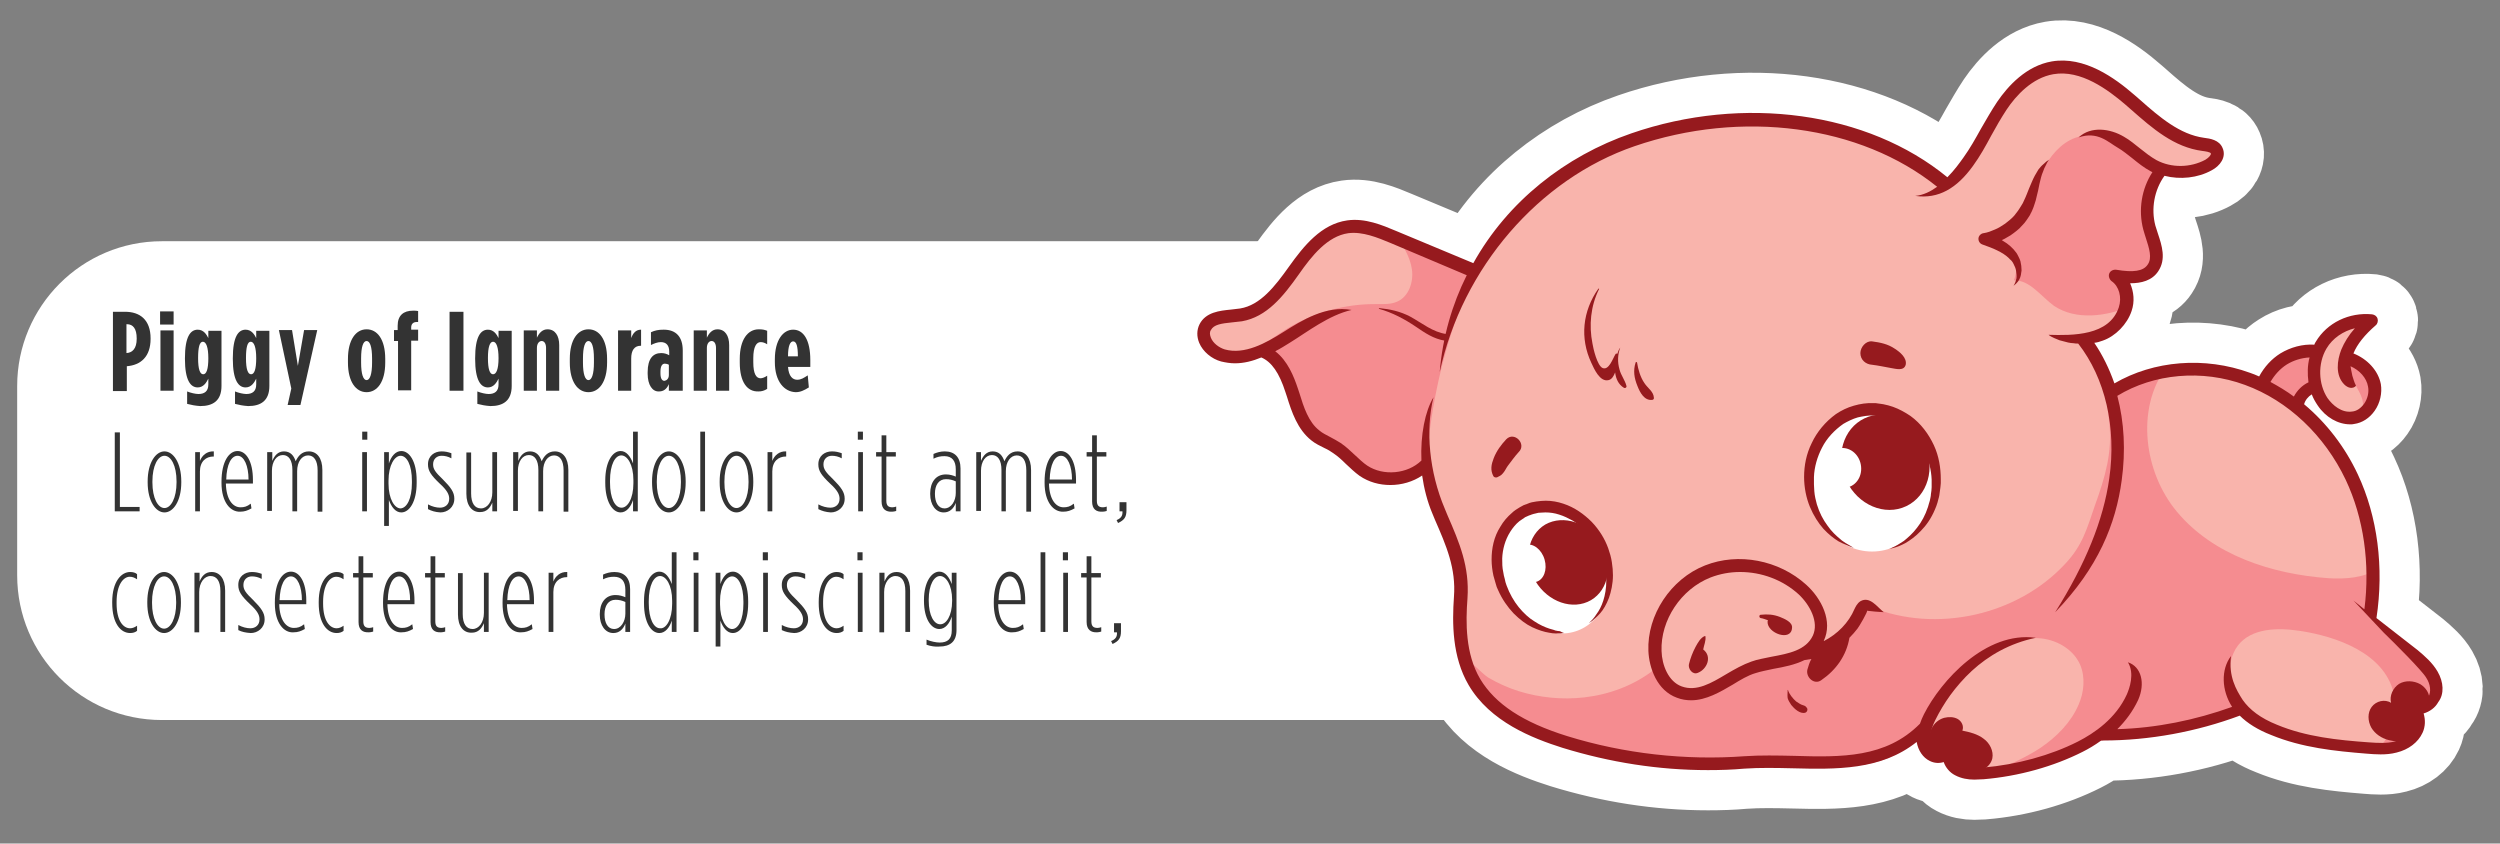 <?xml version="1.0" encoding="utf-8"?>
<!-- Generator: Adobe Illustrator 22.1.0, SVG Export Plug-In . SVG Version: 6.00 Build 0)  -->
<svg version="1.1" id="Layer_1" xmlns="http://www.w3.org/2000/svg" xmlns:xlink="http://www.w3.org/1999/xlink" x="0px" y="0px"
	 viewBox="0 0 684 230.8" style="enable-background:new 0 0 684 230.8;" xml:space="preserve">
<rect x="0" y="0" width="684" height="230.8" fill="#808080" stroke="none"/>
<style type="text/css">
	.st0{fill:#FFFFFF;}
	.st1{fill:none;stroke:#FFFFFF;stroke-width:22;stroke-miterlimit:10;}
	.st2{fill:#F9B4AC;}
	.st3{opacity:0.8;}
	.st4{fill:#F48289;}
	.st5{fill:#961A1E;}
	.st6{fill:#333333;}
</style>
<path class="st0" d="M446.5,197H44.3c-21.9,0-39.6-17.7-39.6-39.6v-51.8C4.7,83.8,22.4,66,44.3,66h402.2c21.9,0,39.6,17.7,39.6,39.6
	v51.8C486.1,179.3,468.3,197,446.5,197z"/>
<path class="st1" d="M666.9,183.7c-1.4-2.4-3.5-4.2-5.4-5.8l-11.3-8.8c2.1-13.8,0.3-27.8-5.1-39.3c-3.5-7.5-8.6-14.1-14.7-19.2
	c0.3-1.1,1.1-2.1,2.1-2.7c0.4,1.1,1,2.1,1.6,3c2.2,3.3,5.6,5.2,8.9,5.2c0.4,0,0.8,0,1.1-0.1c2.2-0.3,4.2-1.6,5.6-3.6
	c1.5-2.1,2.1-4.9,1.7-7.3c-0.7-3.7-3.7-6.9-7.5-8.4c1-2.5,3.1-5.1,6.1-7.7c0.5-0.4,0.7-1.2,0.5-1.8c-0.2-0.7-0.8-1.1-1.5-1.2
	c-6.3-0.6-12.3,2.3-15.4,7.5c-0.2,0.3-0.3,0.5-0.4,0.8c-3.2-0.2-6.5,0.6-9.3,2.4c-2.4,1.5-4.4,3.7-5.8,6.3c-0.8-0.4-1.7-0.7-2.5-1
	c-12.4-4.5-26.3-3.4-37.1,2.9c-1.4-4-3.2-7.7-5.5-11.1c0.8-0.1,1.5-0.3,2.3-0.6c3.5-1.2,6.7-4.5,7.9-8.1c0.9-2.6,0.6-5.3-0.4-7.6
	c0.1,0,0.1,0,0.1,0c2.9,0,5.9-0.7,7.6-3.3c2.2-3.3,1-7-0.1-10.3c-0.2-0.7-0.5-1.5-0.7-2.2c-1.2-4.6-0.3-9.7,2.5-13.6
	c4.3,1.1,9.1,0.6,12.9-1.5c2.3-1.2,4.1-3.6,3-6.1c-0.9-2.2-3.4-2.6-5.1-2.8c-6.6-0.9-12.2-5.7-17.5-10.4L584,26
	c-5.4-4.7-13.7-10.7-22.6-9.2c-7,1.2-12,6.7-15,11.1c-1.6,2.4-3,4.9-4.4,7.3c-1.5,2.7-3,5.4-4.8,7.9c-1,1.4-2.5,3.5-4.4,5.4
	c-21.8-17.9-55.8-22.6-86.5-12c-18,6.2-33.8,18.6-43.2,35.5L382,63.2c-3.8-1.6-8.5-3.6-13.4-2.9c-7.1,1-11.9,7-15.9,12.6
	c-3.9,5.5-7.9,10.6-13.4,11.5c-0.8,0.1-1.6,0.2-2.5,0.3c-3.1,0.3-6.9,0.7-8.6,4c-0.8,1.6-0.8,3.4-0.1,5.1c1,2.4,3.4,4.4,6,5.1
	c1.3,0.3,2.5,0.5,3.8,0.5c2.4,0,4.8-0.6,7.2-1.6c2.8,1.2,4.9,4.2,6.6,9.5l0.4,1.2c1.3,4.2,2.9,9,6.7,12c1.1,0.9,2.4,1.5,3.6,2.1
	c0.9,0.4,1.7,0.9,2.4,1.4c1.2,0.8,2.3,1.8,3.4,2.9c1.2,1.1,2.4,2.3,3.8,3.3c2.5,1.7,5.4,2.5,8.4,2.5c3.1,0,6.2-0.9,8.7-2.6
	c0.5,3.5,1.4,7.1,2.8,10.4l0.7,1.7c3.1,7.1,5.8,13.3,5.2,21.1c-0.5,7.2-0.5,16.4,4,24.1c5.9,10.1,17.5,14.6,25.7,17.2
	c13,4,26.3,6.1,39.8,6.1c3.3,0,6.6-0.1,9.9-0.4c4.3-0.3,8.8-0.2,13.2-0.1c11.9,0.3,24.2,0.6,34-7.2c0.4,2.3,1.7,4.3,3.6,5.2
	c1.2,0.6,2.5,0.7,3.8,0.3c0.5,1.5,1.7,2.9,3.1,3.6c1.7,0.9,3.5,1.2,5.3,1.2c0.8,0,1.7-0.1,2.5-0.1c9.6-0.8,19.2-3.5,27.1-7.5
	c1.6-0.8,3.3-1.8,5.1-3.1c0.2,0,0.3,0,0.5,0c12.7,0,25.6-2.4,37.4-6.8c2.1,2.1,5,3.9,8.6,5.3c8.5,3.5,17.5,4.4,26.1,5.1
	c1.2,0.1,2.5,0.2,3.8,0.2c1.4,0,2.9-0.1,4.4-0.5c3.3-0.8,5.9-2.8,7.1-5.4c0.8-1.7,0.8-3.6,0.3-5.3c1.7-0.5,3.2-1.6,4-3.1
	C668.8,189.9,668.6,186.6,666.9,183.7z"/>
<g id="pig_1_">
	<g>
		<path class="st2" d="M540.5,212.9c-2.1,0-3.7-0.4-5-1.1c-1.3-0.7-2.3-1.9-2.8-3.3l-0.2-0.5L532,208c-0.4,0.1-0.9,0.2-1.3,0.2
			c-0.7,0-1.5-0.2-2.1-0.5c-1.7-0.8-2.9-2.6-3.3-4.8l-0.2-0.9l-0.8,0.6c-8,6.3-17.7,7.2-26.9,7.2c-2.3,0-4.6-0.1-6.8-0.1
			c-2.3-0.1-4.5-0.1-6.7-0.1c-2.5,0-4.6,0.1-6.5,0.2c-3.3,0.2-6.6,0.4-9.9,0.4c-13.4,0-26.8-2-39.7-6c-8.1-2.5-19.6-7-25.4-16.9
			c-4.5-7.6-4.4-16.7-3.9-23.8c0.6-8-2.1-14.2-5.2-21.4l-0.7-1.7c-1.3-3.1-2.3-6.5-2.8-10.3l-0.1-0.9l-0.8,0.5
			c-2.4,1.6-5.4,2.5-8.4,2.5c-2.9,0-5.7-0.8-8-2.4c-1.4-0.9-2.6-2.1-3.8-3.2c-1.2-1.1-2.3-2.1-3.5-3c-0.8-0.5-1.6-0.9-2.5-1.4
			c-1.2-0.6-2.4-1.2-3.5-2.1c-3.7-2.9-5.2-7.5-6.5-11.7l-0.4-1.2c-1.8-5.5-4-8.6-6.9-9.9l-0.2-0.1l-0.2,0.1c-2.6,1-4.8,1.5-7,1.5
			c-1.2,0-2.5-0.2-3.6-0.5c-2.5-0.7-4.7-2.6-5.7-4.8c-0.7-1.6-0.7-3.2,0-4.6c1.5-3,5.2-3.4,8.1-3.7c0.9-0.1,1.7-0.2,2.5-0.3
			c5.8-1,9.8-6.2,13.8-11.8c3.9-5.5,8.6-11.4,15.5-12.4c0.6-0.1,1.3-0.1,1.9-0.1c4,0,8,1.7,11.2,3l21.6,9.1l0.3-0.4
			c9.2-16.4,24.4-28.9,42.9-35.2c10.7-3.7,21.8-5.5,33-5.5c20.4,0,39.2,6.2,53,17.5l0.4,0.3l0.4-0.4c1.8-1.9,3.2-3.8,4.3-5.3
			l0.2-0.2c1.8-2.5,3.3-5.3,4.8-8c1.4-2.5,2.7-5,4.3-7.3c2.9-4.3,7.9-9.7,14.7-10.9c0.9-0.2,1.9-0.2,2.8-0.2
			c7.7,0,14.7,5.3,19.3,9.3l1.6,1.4c5.4,4.7,11,9.6,17.8,10.5c1.6,0.2,3.8,0.5,4.7,2.4c0.9,2.1-0.8,4.2-2.8,5.3
			c-2.4,1.3-5.2,2-8.1,2c-1.5,0-3-0.2-4.4-0.6l-0.4-0.1l-0.2,0.3c-2.8,4-3.8,9.4-2.5,14.1c0.2,0.7,0.4,1.4,0.7,2.1
			c1.1,3.3,2.2,6.9,0.2,9.9c-1.4,2.1-3.7,3.1-7.2,3.1l-1.1,0l0.4,0.8c1,2.2,1.2,4.8,0.4,7.2c-1.1,3.4-4.2,6.6-7.5,7.7
			c-0.7,0.2-1.4,0.4-2.2,0.5l-0.9,0.1l0.5,0.7c2.2,3.3,4.1,6.9,5.4,10.9l0.2,0.7l0.6-0.3c6.3-3.6,13.6-5.5,21.2-5.5
			c5.3,0,10.5,0.9,15.4,2.7c0.8,0.3,1.6,0.6,2.5,1l0.5,0.2l0.2-0.5c1.3-2.5,3.2-4.6,5.6-6c2.4-1.5,5.3-2.3,8.2-2.3
			c0.3,0,0.5,0,0.8,0l0.4,0l0.2-0.3c0.1-0.3,0.3-0.5,0.4-0.8c2.7-4.5,7.7-7.3,13.2-7.3c0.5,0,1.1,0,1.7,0.1c0.5,0,0.8,0.4,1,0.8
			c0.1,0.4,0,0.9-0.3,1.2c-3.1,2.7-5.2,5.4-6.2,7.9l-0.2,0.5l0.5,0.2c3.7,1.4,6.5,4.5,7.2,8c0.4,2.3-0.1,4.9-1.6,6.9
			c-1.3,1.8-3.2,3-5.2,3.3c-0.3,0-0.7,0.1-1.1,0.1c-3.1,0-6.3-1.9-8.4-5c-0.6-0.9-1.1-1.9-1.5-2.9l-0.3-0.6l-0.6,0.4
			c-1.1,0.7-2,1.8-2.4,3l-0.1,0.4l0.3,0.2c6.1,5.1,11.1,11.6,14.5,19c5.3,11.4,7.2,25.2,5.1,39l-0.1,0.3l11.6,9
			c1.8,1.5,3.9,3.3,5.2,5.6c1.6,2.7,1.8,5.8,0.5,8.1c-0.7,1.3-2.1,2.4-3.7,2.8l-0.6,0.2l0.2,0.6c0.5,1.6,0.4,3.4-0.3,4.9
			c-1.1,2.5-3.6,4.3-6.7,5.1c-1.2,0.3-2.6,0.4-4.2,0.4c-1.3,0-2.6-0.1-3.8-0.2c-8.5-0.7-17.5-1.6-25.9-5c-3.6-1.5-6.3-3.2-8.4-5.2
			l-0.3-0.3l-0.3,0.1c-11.8,4.4-24.7,6.8-37.2,6.8l-0.6,0l-0.2,0.1c-1.6,1.1-3.2,2.1-5,3c-7.8,4-17.4,6.6-26.9,7.4
			C542.2,212.8,541.4,212.9,540.5,212.9z"/>
		<g class="st3">
			<path class="st4" d="M391.3,116.9c1.9-14.1,5.8-28,11.6-41c0.7-1.7,1.5-3.5,1.7-5.3c-0.4,0.6-0.7,1.2-1.1,1.8l-0.3,0.4l-19.7-8.3
				c-0.9-0.1-1.6-0.2-1.7-0.3c2,2.9,4,6,4.5,9.5c0.5,3.5-0.9,7.6-4.2,8.9c-1.7,0.7-3.6,0.6-5.4,0.6c-8.7-0.1-17.3,2.3-24.7,6.8
				c-4.5,2.8-8.7,6.3-13.7,8.1c-1,0.3-1.9,0.5-2.8,0.6c0.7,0.1,1.5,0.2,2.3,0.2c2.2,0,4.4-0.5,7-1.5l0.2-0.1l0.2,0.1
				c3,1.3,5.2,4.4,6.9,9.9l0.4,1.2c1.3,4.1,2.8,8.8,6.5,11.7c1.1,0.9,2.3,1.5,3.5,2.1c0.9,0.5,1.7,0.9,2.5,1.4
				c1.2,0.8,2.3,1.9,3.5,3c1.2,1.1,2.4,2.3,3.8,3.2c2.3,1.5,5.1,2.4,8,2.4c3,0,6-0.9,8.4-2.5l0.8-0.5l0.1,0.9
				c0.2,1.1,0.4,2.3,0.6,3.4c0-2.1-0.2-4.3-0.1-6.1C390.5,123.8,390.9,120.3,391.3,116.9z"/>
			<path class="st4" d="M582.9,83.8c0.4-2,0.1-4.1-0.7-5.9l-0.4-0.8l1.1,0c3.4,0,5.8-1,7.2-3.1c2.1-3,0.9-6.6-0.2-9.9
				c-0.2-0.7-0.5-1.4-0.7-2.1c-0.8-3-0.5-5.8,0.1-8.8c0.1-0.6,1.8-7,2.3-6.5c-6.5-5.1-14.8-12.2-23.8-9c-4.1,1.5-6.9,5.1-9,8.9
				c-2,3.8-3.5,7.9-5.9,11.5c-2.4,3.6-6.1,6.7-10.4,6.9c2.9-0.2,5.8,1.2,7.5,3.5c1.7,2.3,2.1,5.5,1,8.2c4.4-0.1,7.4,4.4,11,7
				C568,87.7,576.2,86.6,582.9,83.8z"/>
			<path class="st4" d="M642.6,126.2c-3.3-5.8-7.5-10.9-12.5-15.1l-0.3-0.2l0.1-0.4c0.4-1.2,1.2-2.3,2.4-3l0.6-0.4l0.3,0.6
				c0.3,0.7,0.7,1.4,1,2.1c-0.9-2.3-1.1-4.9-1.2-7.4c0-2.5,0-5-0.4-7.5c-0.1,0-0.2,0-0.2,0c-2.9,0-5.8,0.8-8.2,2.3
				c-2.3,1.4-4.3,3.6-5.6,6l-0.2,0.5l-0.5-0.2c-0.9-0.4-1.7-0.7-2.5-1c-0.1,0-0.2-0.1-0.2-0.1c0,0-0.1,0-0.1,0.1
				C625.5,108.7,634.9,116.8,642.6,126.2z"/>
			<path class="st4" d="M662.6,200.5c0.7-1.5,0.8-3.3,0.3-4.9l-0.2-0.6l0.6-0.2c1.5-0.4,2.9-1.5,3.7-2.8c1.3-2.3,1.1-5.4-0.5-8.1
				c-1.3-2.3-3.4-4.1-5.2-5.6l-11.6-9l0.1-0.3c0.7-4.5,0.9-9.1,0.8-13.5c-3.5,2.6-8.9,3-13.5,2.7c-15.5-1.1-31.6-6.3-41.5-18.2
				c-9.1-10.9-11.2-28.2-3-39.4c-4.7,0.8-14.1,2.7-15.6,8.3c-0.6,2.2-0.1,4.5,0.1,6.8c0.9,8.1-1.2,15-3.9,22.5
				c-2.2,6.3-3.3,10.9-8.2,16.1c-13.1,14.1-35.2,19-53.1,11.8c-9.8,10.5-24.1,15.4-37.7,20c-3.8,1.3-7.6,2.5-11.6,2.4
				c-4-0.1-8.1-1.8-10-5.3c-5.5,4.3-12.2,6.8-19.1,7.6c-6,0.7-12.2,0.1-18-1.7c-2.9-0.9-5.7-2.2-8.3-3.7c-1.9-1.2-5.1-5-7-5.5
				c-0.1,0-0.3-0.1-0.4-0.1c0.6,2.6,1.6,5.2,3,7.6c5.8,9.9,17.3,14.4,25.4,16.9c12.9,4,26.2,6,39.7,6c3.3,0,6.6-0.1,9.9-0.4
				c1.9-0.1,4-0.2,6.5-0.2c2.2,0,4.5,0.1,6.7,0.1c2.2,0.1,4.5,0.1,6.8,0.1c6.9,0,15.2-0.2,21.3-3.7c5.8-3.3,10.6-11.6,15-16.7
				c3.1-3.7,6.2-7.3,10.1-10.2c3.8-2.9,8.5-4.9,13.3-4.7c4.8,0.2,9.6,2.8,11.6,7.2c1.5,3.5,1.1,7.6-0.4,11c-2.1,4.9-6,8.8-10.4,11.8
				c-4.4,2.9-9.4,5-14.3,7c5-2.1,11.5-2.2,16.8-3.9c5.2-1.6,10.6-5,16-5.3c12.8-0.8,24.5-2.7,36.3-7.4c-1.2-3-2.4-6-2.9-9.2
				c-0.4-3.2,0.1-6.6,2.1-9.2c3.7-4.8,10.9-4.9,16.9-4c9.9,1.5,23.1,6,25.7,17c1.3,5.6-0.5,11.9-4.8,15.9c0.4-0.4,6.2,0,7.4-0.5
				C659.3,204.1,661.6,202.7,662.6,200.5z"/>
			<path class="st4" d="M640.1,115.1c1,0.4,2,0.6,3,0.6c0.4,0,0.7,0,1.1-0.1c2-0.3,3.9-1.5,5.2-3.3c1.4-2,2-4.6,1.6-6.9
				c-0.7-3.4-3.5-6.6-7.2-8l0,0c-0.7,0.9-1.1,1.9-1,3.2c0.1,4,4.5,7.3,3.6,11.2C645.6,114.3,642.8,115.5,640.1,115.1z"/>
		</g>
		<g>
			<path class="st5" d="M542.7,202.1c-1.7-1.3-3.8-1.8-5.8-2.2c0.5-1.2-0.2-2.6-1.3-3.2c-1.1-0.6-2.4-0.6-3.7-0.3
				c-6.4,1.9-5,13.3,1.4,9.4c1.1,2.4,2.7,4.7,5.5,5.3c2.6,0.6,5.7-1,6.3-3.6C545.5,205.5,544.4,203.3,542.7,202.1z"/>
			<path class="st5" d="M662.2,187.2c-1.8-1-4.1-1.1-5.8-0.1c-1.7,1.1-2.7,3.3-2.2,5.2c-1.7-1.1-4.1-0.5-5.3,1.1
				c-1.2,1.6-1.1,3.9-0.1,5.7c1,1.7,2.8,2.9,4.8,3.4c3,0.7,5.8,0.7,7.4-2.1c0.9-1.7,1.3-5.7-0.4-7.2c1.3,1.2,3.7,0,4-1.7
				C664.9,189.9,663.7,188.1,662.2,187.2z"/>
		</g>
		<g>
			
				<ellipse transform="matrix(0.933 -0.36 0.36 0.933 -27.728 163.49)" class="st0" cx="425.4" cy="156.2" rx="14.5" ry="17.6"/>
			<ellipse class="st0" cx="512.2" cy="131" rx="17.2" ry="19.9"/>
		</g>
	</g>
	<g>
		<g>
			<path class="st5" d="M438,148.7c3.4,5.7,2.2,12.6-2.7,15.5c-5,2.9-11.8,0.5-15.2-5.2c-3.4-5.7-2.2-12.6,2.7-15.5
				C427.8,140.7,434.6,143,438,148.7z"/>
			<path class="st5" d="M428,173.2c0,0-0.4,0-1.1,0.1c-0.7,0-1.8,0.1-3.1-0.2c-1.3-0.2-2.9-0.7-4.6-1.5c-1.7-0.8-3.4-2.1-5.1-3.8
				c-1.6-1.7-3.1-3.8-4.2-6.3c-0.1-0.3-0.3-0.6-0.4-0.9c-0.1-0.3-0.2-0.7-0.3-1c-0.2-0.7-0.4-1.4-0.6-2.1c-0.3-1.4-0.5-2.9-0.5-4.4
				c0-3,0.6-6.2,2.4-9c0.8-1.4,1.9-2.7,3.2-3.8c0.6-0.6,1.3-1,2.1-1.5l1.1-0.6l0.3-0.1l0.1,0c-0.1,0,0.1-0.1,0.1-0.1l0,0l0.1,0
				l0.5-0.2c0.6-0.3,1.6-0.5,2.4-0.6c0.8-0.1,1.7-0.2,2.5-0.2c1.7,0,3.3,0.3,4.8,0.8c3.1,1,5.7,2.9,7.8,5c2.1,2.2,3.6,4.7,4.5,7.2
				c0.2,0.6,0.4,1.2,0.6,1.9c0.2,0.7,0.3,1.3,0.4,1.9c0.2,1.2,0.3,2.5,0.3,3.6c0,2.3-0.5,4.5-1.1,6.2c-0.7,1.8-1.5,3.2-2.4,4.2
				c-0.9,1-1.7,1.7-2.2,2.1c-0.6,0.4-0.9,0.6-0.9,0.6s0.3-0.3,0.8-0.8c0.5-0.5,1.1-1.3,1.8-2.4c0.7-1.1,1.3-2.5,1.7-4.2
				c0.4-1.7,0.6-3.7,0.4-5.8c-0.1-1.1-0.3-2.1-0.6-3.2c-0.2-0.5-0.3-1.1-0.5-1.6c-0.2-0.5-0.4-1.1-0.7-1.7c-1-2.1-2.4-4.3-4.3-6
				c-0.9-0.9-2-1.7-3.1-2.4c-1.1-0.6-2.3-1.2-3.6-1.6c-1.2-0.4-2.5-0.6-3.8-0.6c-0.6,0-1.3,0.1-1.9,0.1c-0.6,0.2-1.1,0.2-1.9,0.5
				l-0.5,0.2l-0.1,0l0,0c0,0,0.2-0.1,0.1,0l-0.1,0l-0.2,0.1l-0.9,0.4c-0.5,0.4-1.1,0.7-1.6,1.1c-1,0.8-1.8,1.8-2.5,2.9
				c-1.4,2.2-2.1,4.8-2.2,7.3c0,1.3,0,2.5,0.3,3.8c0.1,0.6,0.2,1.2,0.4,1.8c0.1,0.3,0.1,0.6,0.2,0.9c0.1,0.3,0.2,0.6,0.3,0.9
				c0.8,2.2,2,4.3,3.3,5.9c1.3,1.6,2.8,3,4.3,3.9c1.5,1,2.9,1.6,4.1,2c0.6,0.2,1.2,0.3,1.6,0.5c0.5,0.1,0.9,0.2,1.3,0.2
				C427.7,173.2,428,173.2,428,173.2z"/>
		</g>
		<g>
			
				<ellipse transform="matrix(0.903 -0.43 0.43 0.903 -4.411 233.858)" class="st5" cx="515.8" cy="126.7" rx="11.8" ry="13.3"/>
			<path class="st5" d="M507.2,149.9c0,0-0.4-0.1-1.1-0.4c-0.7-0.3-1.8-0.7-3.1-1.4c-1.3-0.8-2.7-1.9-4.1-3.4
				c-1.4-1.6-2.7-3.6-3.7-6c-1-2.4-1.6-5.3-1.6-8.2c0-3.1,0.6-6.3,2.1-9.3c1.4-3,3.7-5.8,6.6-7.9c1.5-1,3.1-1.8,4.9-2.3
				c1.7-0.5,3.6-0.8,5.4-0.7l0.6,0l0.7,0.1c0.5,0.1,1,0.1,1.4,0.2c0.9,0.2,1.8,0.4,2.6,0.7c1.7,0.6,3.3,1.5,4.8,2.5
				c2.9,2.1,5,5,6.4,8c1.4,3,1.9,6.3,1.9,9.3c0,0.4,0,0.7,0,1.1c0,0.4-0.1,0.8-0.1,1.1c-0.1,0.8-0.2,1.5-0.3,2.2
				c-0.1,0.7-0.4,1.4-0.5,2c-0.2,0.6-0.4,1.3-0.7,1.9c-1,2.4-2.4,4.4-3.9,5.9c-1.4,1.5-3,2.6-4.2,3.3c-1.3,0.7-2.4,1.1-3.2,1.3
				c-0.8,0.2-1.2,0.3-1.2,0.3s0.4-0.2,1.1-0.5c0.7-0.3,1.7-0.9,2.9-1.7c1.1-0.9,2.4-2,3.6-3.6c1.2-1.5,2.3-3.5,3-5.7
				c0.2-0.6,0.3-1.2,0.5-1.7c0.1-0.6,0.3-1.2,0.3-1.8c0.1-0.6,0.2-1.3,0.2-1.9c0-0.3,0-0.6,0-1c0-0.4,0-0.7,0-1.1
				c-0.1-2.6-0.8-5.5-2.1-8c-0.6-1.3-1.5-2.5-2.4-3.7c-0.5-0.5-1-1.1-1.5-1.6l-0.8-0.7l-0.9-0.7c-1.2-0.9-2.5-1.6-3.9-2
				c-0.7-0.3-1.4-0.4-2.1-0.6l-1-0.1l-0.5-0.1l-0.6,0c-1.5-0.1-3,0.2-4.4,0.5c-1.4,0.4-2.8,1.1-4,1.8c-2.4,1.7-4.5,3.9-5.8,6.5
				c-1.3,2.5-2.1,5.3-2.2,8c0,0.4,0,0.7,0,1.1l0,0.5c0,0.1,0,0.3,0,0.4c0,0.7,0.1,1.3,0.1,1.9c0.1,1.3,0.4,2.5,0.7,3.6
				c0.7,2.3,1.7,4.2,2.9,5.8c1.1,1.6,2.4,2.8,3.5,3.7c0.5,0.5,1.1,0.8,1.5,1.1c0.5,0.3,0.9,0.5,1.2,0.7
				C506.8,149.7,507.2,149.9,507.2,149.9z"/>
		</g>
		<g>
			<path class="st5" d="M557.7,46.4c-0.7,1.1-1.3,2.2-1.8,3.4c-0.5,1.2-1,2.3-1.4,3.4c-0.2,0.6-0.5,1.1-0.7,1.6
				c-0.2,0.5-0.5,1.1-0.8,1.5c-0.2,0.3-0.3,0.5-0.5,0.8l-0.4,0.6c-0.3,0.4-0.7,0.9-1,1.3c-0.7,0.8-1.6,1.5-2.5,2.2
				c-0.9,0.6-1.8,1.2-2.8,1.6c-0.5,0.2-1,0.4-1.5,0.6c-0.5,0.2-1.1,0.3-1.6,0.4l-0.1,0c-0.5,0.1-1,0.5-1.2,1c-0.3,0.8,0.1,1.8,1,2.1
				c1.4,0.5,2.8,1,4,1.6c0.6,0.3,1.2,0.6,1.8,1c0.6,0.4,1.1,0.8,1.5,1.2c0.1,0.1,0.2,0.3,0.4,0.4l0.3,0.3c0.2,0.3,0.4,0.5,0.5,0.8
				c0.3,0.6,0.6,1.2,0.7,1.9c0.1,0.7,0.2,1.4,0.1,2.1c-0.1,0.3-0.2,0.7-0.3,1c-0.1,0.3-0.3,0.7-0.5,1c0.3-0.2,0.6-0.5,0.9-0.8
				c0.3-0.3,0.5-0.6,0.7-1c0.4-0.7,0.5-1.6,0.6-2.4c0-0.8-0.1-1.7-0.3-2.5c-0.1-0.4-0.3-0.8-0.5-1.2l-0.3-0.6
				c-0.1-0.2-0.2-0.3-0.3-0.5c-1-1.4-2.3-2.5-3.7-3.3c-0.1-0.1-0.2-0.1-0.3-0.2c0.5-0.2,1-0.5,1.5-0.8c0.6-0.3,1.2-0.7,1.7-1.1
				c0.5-0.4,1.1-0.8,1.6-1.3c0.5-0.5,0.9-1,1.4-1.5c0.4-0.5,0.8-1.1,1.2-1.7c0.2-0.3,0.4-0.6,0.5-0.9c0.2-0.3,0.3-0.6,0.4-0.8
				c0.3-0.7,0.5-1.2,0.7-1.9c0.2-0.6,0.4-1.2,0.5-1.8c0.3-1.2,0.6-2.4,0.8-3.6c0.3-1.2,0.5-2.3,1-3.4c0.2-0.6,0.4-1.1,0.7-1.6
				l0.4-0.8l0.5-0.8c-0.5,0.3-1,0.7-1.5,1.2C558.5,45.4,558.1,45.9,557.7,46.4z"/>
			<path class="st5" d="M666.9,183.7c-1.4-2.4-3.5-4.2-5.4-5.8l-11.3-8.8c2.1-13.8,0.3-27.8-5.1-39.3c-3.5-7.5-8.6-14.1-14.7-19.2
				c0.3-1.1,1.1-2.1,2.1-2.7c0.4,1.1,1,2.1,1.6,3c2.2,3.3,5.6,5.2,8.9,5.2c0.4,0,0.8,0,1.1-0.1c2.2-0.3,4.2-1.6,5.6-3.6
				c1.5-2.1,2.1-4.9,1.7-7.3c-0.7-3.7-3.7-6.9-7.5-8.4c1-2.5,3.1-5.1,6.1-7.7c0.5-0.4,0.7-1.2,0.5-1.8c-0.2-0.7-0.8-1.1-1.5-1.2
				c-6.3-0.6-12.3,2.3-15.4,7.5c-0.2,0.3-0.3,0.5-0.4,0.8c-3.2-0.2-6.5,0.7-9.3,2.4c-2.4,1.5-4.4,3.7-5.8,6.3
				c-0.8-0.4-1.7-0.7-2.5-1c-12.4-4.5-26.3-3.4-37.1,2.9c-1.4-4-3.2-7.7-5.5-11.1c0.8-0.1,1.5-0.3,2.3-0.6c3.5-1.2,6.7-4.5,7.9-8.1
				c0.9-2.6,0.6-5.3-0.4-7.6c0.1,0,0.1,0,0.1,0c2.9,0,5.9-0.7,7.6-3.3c2.2-3.3,1-7-0.1-10.3c-0.2-0.7-0.5-1.5-0.7-2.2
				c-1.2-4.6-0.3-9.7,2.5-13.6c4.3,1.1,9.1,0.6,12.9-1.5c2.3-1.2,4.1-3.6,3-6.1c-0.9-2.2-3.4-2.6-5.1-2.8
				c-6.6-0.9-12.2-5.7-17.5-10.4L584,26c-5.4-4.7-13.7-10.7-22.6-9.2c-7,1.2-12,6.7-15,11.1c-1.6,2.4-3,4.9-4.4,7.3
				c-1.5,2.7-3,5.4-4.8,7.9c-1,1.4-2.5,3.5-4.4,5.4c-21.8-17.9-55.8-22.6-86.5-12c-18,6.2-33.8,18.6-43.2,35.5L382,63.2
				c-3.8-1.6-8.5-3.6-13.4-2.9c-7.1,1-11.9,7-15.9,12.6c-3.9,5.5-7.9,10.6-13.4,11.5c-0.8,0.1-1.6,0.2-2.5,0.3
				c-3.1,0.3-6.9,0.7-8.6,4c-0.8,1.6-0.8,3.4-0.1,5.1c1,2.4,3.4,4.4,6,5.1c1.3,0.3,2.5,0.5,3.8,0.5c2.4,0,4.8-0.6,7.2-1.6
				c2.8,1.2,4.9,4.2,6.6,9.5l0.4,1.2c1.3,4.2,2.9,9,6.7,12c1.1,0.9,2.4,1.5,3.6,2.1c0.9,0.4,1.7,0.9,2.4,1.4
				c1.2,0.8,2.3,1.8,3.4,2.9c1.2,1.1,2.4,2.3,3.8,3.3c2.5,1.7,5.4,2.5,8.4,2.5c3.1,0,6.2-0.9,8.7-2.6c0.5,3.5,1.4,7.1,2.8,10.4
				l0.7,1.7c3.1,7.1,5.8,13.3,5.2,21.1c-0.5,7.2-0.5,16.4,4,24.1c5.9,10.1,17.5,14.6,25.7,17.2c13,4,26.3,6.1,39.8,6.1
				c3.3,0,6.6-0.1,9.9-0.4c4.3-0.3,8.8-0.2,13.2-0.1c11.9,0.3,24.2,0.6,34-7.2c0.4,2.3,1.7,4.3,3.6,5.2c1.2,0.6,2.5,0.7,3.8,0.3
				c0.5,1.5,1.7,2.9,3.1,3.6c1.7,0.9,3.5,1.2,5.3,1.2c0.8,0,1.7-0.1,2.5-0.1c9.6-0.8,19.2-3.5,27.1-7.5c1.6-0.8,3.3-1.8,5.1-3.1
				c0.2,0,0.3,0,0.5,0c12.7,0,25.6-2.4,37.4-6.8c2.1,2.1,5,3.9,8.6,5.3c8.5,3.5,17.5,4.4,26.1,5.1c1.2,0.1,2.5,0.2,3.8,0.2
				c1.4,0,2.9-0.1,4.4-0.5c3.3-0.8,5.9-2.8,7.1-5.4c0.8-1.7,0.8-3.6,0.3-5.3c1.7-0.5,3.2-1.6,4-3.1
				C668.8,189.9,668.6,186.6,666.9,183.7z M636.5,95.4c1.7-2.9,4.6-4.8,7.8-5.6c-1.7,1.9-2.9,3.9-3.7,5.8c-1.2,3-1.7,7.1,0.8,9.6
				c0.4,0.4,1,0.8,1.6,0.9c0.6,0.1,1.3-0.1,1.6-0.6c-0.5-0.9-0.7-1.8-1-2.7c-0.1-0.3-0.5-2.6-0.5-2.6c2.5,1.1,4.4,3.2,4.8,5.6
				c0.3,1.5-0.1,3.3-1.1,4.7c-0.9,1.2-2,2-3.3,2.1c-2.8,0.4-5.3-1.7-6.7-3.7C634.3,105.1,634.1,99.5,636.5,95.4z M625.7,99.7
				c1.8-1.1,4-1.8,6.2-1.9c-0.6,2.2-0.6,4.5-0.3,6.8c-1.7,0.8-3.1,2.2-4,3.9c-2-1.5-4.2-2.8-6.4-4
				C622.3,102.6,623.8,100.9,625.7,99.7z M664.4,190.7c-0.4,0.7-1.2,1.3-2,1.5c-0.3,0.1-0.9,0.1-1.4-0.1c-0.2-0.1-0.3-0.2-0.5-0.3
				c-0.8-0.4-1.8-0.2-2.3,0.6c-0.5,0.8-0.3,1.8,0.4,2.3c0.2,0.1,0.4,0.2,0.5,0.4c1.2,0.9,1.4,2.9,0.8,4.3c-0.7,1.6-2.5,2.9-4.8,3.5
				c-2.1,0.5-4.4,0.4-7.1,0.2c-8.3-0.6-17.1-1.5-25-4.8c-4.5-1.8-7.5-4.1-9.4-6.8c-1.8-2.8-3.9-6.4-3.2-12
				c-2.8,3.7-2.6,9.4,0.3,13.9c-10,3.6-20.7,5.8-31.4,6.1c2.2-2.2,4.2-4.8,5.7-8c2-4.5,0.9-9.1-2.8-10.3c1.9,3.1,0.4,7.2-0.3,8.8
				c-3,6.6-8.9,10.6-13.4,12.9c-7.5,3.8-16.7,6.3-25.8,7.1c-2,0.2-4.2,0.3-5.8-0.6c-0.8-0.4-1.4-1.2-1.6-2.1c-0.1-0.3-0.1-0.6,0-0.9
				c0.2-0.3,0.3-0.6,0.4-0.9c0.3-0.8-0.1-1.7-0.9-2.1c-0.8-0.4-1.7-0.1-2.2,0.7c-0.2,0.2-0.3,0.5-0.4,0.8c-0.2,0.2-0.4,0.3-0.6,0.4
				c-0.6,0.2-1.2,0.2-1.7,0c-1.2-0.6-1.8-2.1-1.8-3.4c0-1.7,0.7-3.5,1.4-4.9c4.4-8.9,13.1-19.5,27.5-22.5
				c-13.7-1.9-26,11.8-30.6,20.9c-0.4,0.8-0.8,1.7-1.1,2.6c-9.3,9.4-21.5,9.2-34.5,8.8c-4.5-0.1-9.1-0.2-13.5,0.1
				c-16.2,1.2-33-0.7-48.5-5.5c-12.2-3.8-19.7-8.8-23.8-15.6c-4.1-6.9-4-15.5-3.5-22.1c0.6-8.7-2.2-15.2-5.5-22.8l-0.7-1.7
				c-4.3-10.1-5.3-21.6-3.1-30.5c-2.3,3.8-3.6,10.3-3.3,17.3c-3.8,3.7-10.4,4.3-14.8,1.4c-1.2-0.8-2.2-1.8-3.4-2.9
				c-1.2-1.1-2.4-2.3-3.9-3.3c-0.9-0.6-1.9-1.1-2.8-1.6c-1.1-0.6-2.2-1.1-3-1.8c-3-2.3-4.3-6.4-5.5-10.3l-0.4-1.2
				c-1.1-3.3-2.8-7.6-6.2-10.2c1.4-0.7,2.8-1.6,4.1-2.4c4.7-2.9,10.6-7.5,16.8-8.9c-7-1.3-13.7,2.9-18.6,6
				c-4.9,3.1-10.7,6.3-16.1,4.8c-1.6-0.5-3.2-1.7-3.8-3.2c-0.3-0.8-0.4-1.5,0-2.1c0.8-1.5,2.8-1.8,5.8-2.1c0.9-0.1,1.8-0.2,2.7-0.3
				c6.8-1.2,11.3-6.8,15.6-12.9c3.5-5,7.8-10.4,13.5-11.2c3.9-0.5,8,1.2,11.6,2.7l20.8,8.8c-4,8-6.6,16.9-7.4,26.5
				c6.2-28.5,27.1-52.8,53.3-61.8c29.4-10.1,61.8-5.8,82.8,11.1c-1.8,1.3-3.8,2.3-6,2.5c6.4,0.9,11.4-2.1,15.8-8.2
				c1.9-2.6,3.5-5.5,5-8.3c1.3-2.4,2.7-4.8,4.2-7.1c2.6-3.9,7-8.7,12.8-9.7c7.5-1.3,14.9,4.2,19.8,8.4l1.6,1.4
				c5.7,5,11.6,10.2,19.4,11.2c0.8,0.1,2.2,0.3,2.3,0.7c0.1,0.3-0.5,1.1-1.5,1.7c-4.1,2.2-9.3,2.3-13.4,0.1c-1.6-0.9-3-2-4.5-3.2
				c-1.4-1.1-2.8-2.3-4.4-3.2c-3.7-2.2-9-3-12.4,0.2c5.2-1.8,8.1,1.3,10.7,2.8c1.4,0.8,2.7,1.9,4,2.9c1.6,1.3,3.2,2.6,5.1,3.6
				c0.1,0.1,0.3,0.1,0.4,0.2c-3,4.6-3.9,10.4-2.5,15.7c0.2,0.8,0.5,1.6,0.7,2.3c0.9,2.8,1.8,5.5,0.5,7.3c-1.2,1.8-3.9,2.2-8.6,1.4
				c-0.8-0.1-1.6,0.3-1.9,1c-0.3,0.7,0,1.6,0.6,2.1c2.1,1.4,2.9,4.5,2,7.2c-2.6,7.8-12.6,7.7-19.2,7.5c0.6,0.6,2.5,1.3,3,1.5
				c0.8,0.2,1.5,0.4,2.3,0.6c0.5,0.1,1,0.2,1.5,0.2c0.4,0.1,0.9,0.1,1.3,0.1c7.4,9.5,10.5,22.9,8.5,36.9
				c-1.6,11.4-6.5,23.4-14.8,36.6c11.8-12.2,16.6-24.2,18.2-36.1c1.1-8,0.7-15.9-1.2-23.1c10-6.1,23.2-7.3,34.9-3
				c11.8,4.3,21.8,13.8,27.6,26c4.9,10.4,6.7,22.9,5.1,35.4l-3-2.4l8.3,8.8c3.1,3,10.5,10.4,11.6,12.3
				C665,187.2,665.2,189.3,664.4,190.7z"/>
			<path class="st5" d="M492.9,192.8c-0.5-0.2-1-0.6-1.5-0.9c-0.8-0.7-1.9-2-2.2-3.1c0-0.1-0.1,0-0.1,0c0,0.7-0.1,1.4,0,2.2
				c0.2,0.7,0.6,1.3,1,1.9c0.8,1,2.4,2.5,3.8,2.1c0.6-0.2,0.8-1,0.4-1.4C494,193.1,493.5,193,492.9,192.8z"/>
			<path class="st5" d="M518.4,95.4c-1.9-1.3-4-1.7-6.2-2c-1.7-0.2-3.2,1.6-3.2,3.2c0,1.9,1.5,3.1,3.2,3.2c1.7,0.2,3.5,0.6,5.2,0.9
				c1.3,0.2,3.5,0.9,4-0.9C521.8,97.9,519.8,96.3,518.4,95.4z"/>
			<path class="st5" d="M412.1,120.2c-1.4,1.5-2.6,3.1-3.4,5.1c-0.7,1.8-1,3.3-0.1,5c0.2,0.3,0.6,0.4,1,0.3c0.6-0.3,1.1-0.5,1.5-1
				c0.6-0.6,0.9-1.4,1.4-2.1c1-1.3,1.9-2.6,3-3.8C417.8,121.5,414.3,117.9,412.1,120.2z"/>
			<path class="st5" d="M443.3,95.1C443.3,95.1,443.2,95,443.3,95.1c-0.4,0.5-0.6,1.1-0.8,1.7c-0.1-0.1-0.4-0.1-0.5,0.1
				c-0.7,1.1-1.8,4.5-3.5,3.8c-1.5-0.6-2.6-5.4-2.8-6.7c-1-5-0.5-10.3,1.8-14.9c0.1-0.1-0.1-0.2-0.2-0.1c-4.3,6.1-5.1,13.5-1.9,20.3
				c0.7,1.5,2.3,5.3,4.7,4.7c0.9-0.2,1.4-1.1,1.8-2.1c0.2,1.7,0.9,3.3,2.4,4.2c0.4,0.2,0.8-0.1,0.7-0.5c-0.4-1.6-1.5-2.9-1.9-4.5
				C442.5,99,442.6,97,443.3,95.1z"/>
			<path class="st5" d="M452.1,109.4c0.2,0,0.5-0.3,0.4-0.6c-0.1-1.7-1.7-2.6-2.6-4c-1.1-1.6-1.7-3.7-2-5.6c0-0.2-0.4-0.2-0.4,0
				c-0.7,2.2-0.4,4.2,0.5,6.4C448.7,107.4,449.9,109.7,452.1,109.4z"/>
			<path class="st5" d="M509,164.5c-0.9,0.6-1.3,1.5-1.6,2.1c-1.6,3.8-4.7,6.9-8.4,8.8c0,0,0-0.1,0-0.1c2.5-5.3-0.6-11.5-4.8-15.3
				c-7.5-6.8-18.6-8.9-27.7-5.3c-9.4,3.7-15.9,13.6-15.5,23.4c0.2,4.6,2.3,10.8,7.8,12.8c1.3,0.5,2.6,0.7,3.9,0.7
				c4.1,0,8-2.3,11.4-4.3c2.1-1.3,4.1-2.5,6.1-3.1c1.5-0.5,3.2-0.8,5-1.2c2.8-0.5,5.9-1.1,8.5-2.4c0.7-0.1,1.3-0.2,1.9-0.3
				c-0.5,0.9-0.8,1.8-1.1,2.9c-0.5,2.1,1.9,4.3,3.8,2.9c4.1-2.8,6.9-6.8,7.7-11.6c0.8-0.8,1.5-1.6,2.2-2.5c0.3-0.3,3-4.9,2.6-4.9
				c1.5,0.2,3,0.3,4.6,0.4C513.6,166.1,511.6,163,509,164.5z M496,173.9c-1.9,4-6.5,4.9-11.4,5.8c-1.8,0.4-3.8,0.7-5.4,1.3
				c-2.3,0.8-4.6,2.1-6.8,3.4c-4.2,2.5-8.2,4.9-12.3,3.4c-3.6-1.3-5.4-5.8-5.5-9.7c-0.3-8.4,5.3-16.9,13.4-20.1
				c2.6-1,5.3-1.5,8.1-1.5c5.8,0,11.6,2.1,16,6.1C495.2,165.5,497.7,170.2,496,173.9z"/>
			<path class="st5" d="M466,177.7C466,177.7,465.9,177.7,466,177.7C465.9,177.6,465.9,177.6,466,177.7c0.2-1.2,0.8-2.4,0.6-3.6
				c0,0,0-0.1-0.1-0.1c-1.2,0.4-2,1.9-2.6,3c-0.8,1.5-1.4,3.1-1.8,4.7c-0.3,1.3,1,3,2.4,2.4C467.1,183.1,468.5,179.6,466,177.7z"/>
			<path class="st5" d="M487,168.8c-1.8-0.7-3.4-0.8-5.3-0.6c-0.5,0.1-0.4,0.8,0,0.9c0.7,0.1,1.4,0.4,2,0.6c0,0.1-0.1,0.3-0.1,0.4
				c-0.1,3.2,6.5,5.5,6.7,1.7C490.5,170.2,488.2,169.3,487,168.8z"/>
			<path class="st5" d="M377.3,84.5c3.6,1,7,2.8,10.1,4.9c2.5,1.7,4.8,3.3,7.9,3.8c1.2,0.2,1.6-1.6,0.5-1.8c-3.8-0.5-6.7-3-10-4.8
				c-2.7-1.4-5.4-2-8.4-2.3C377.2,84.4,377.2,84.5,377.3,84.5L377.3,84.5z"/>
		</g>
	</g>
	<g>
		<path class="st0" d="M422.6,153.1c0.8,2.8-0.2,5.5-2.3,6.1c-2.1,0.6-4.4-1.2-5.2-4c-0.8-2.8,0.2-5.5,2.3-6.1
			C419.4,148.5,421.8,150.3,422.6,153.1z"/>
		<path class="st0" d="M509,126.6c0.8,2.9-0.6,5.9-3.3,6.7c-2.7,0.8-5.5-0.9-6.4-3.8c-0.8-2.9,0.6-5.9,3.3-6.7
			C505.4,121.9,508.2,123.7,509,126.6z"/>
	</g>
</g>
<g>
	<path class="st6" d="M30.8,85.3h3.4c4.1,0,7,2.2,7,7.3v0.1c0,4.9-2.7,7.2-6.5,7.5h0v6.8h-3.8V85.3z M34.6,96.6
		c1.6-0.1,2.8-1.2,2.8-3.9v-0.1c0-2.7-1-3.9-2.7-3.9h-0.1L34.6,96.6L34.6,96.6z"/>
	<path class="st6" d="M43.8,85.2h3.7v3.6h-3.7V85.2z M43.9,90.4h3.6v16.5h-3.6V90.4z"/>
	<path class="st6" d="M51.2,110.5v-3.4c1,0.4,2.3,0.7,3.1,0.7c1.6,0,2.7-0.7,2.7-2.6v-1.6c-0.5,1-1.3,2.4-2.9,2.4
		c-2,0-3.5-2-3.5-7.8v-0.2c0-5.9,1.5-7.8,3.5-7.8c1.6,0,2.4,1.3,2.9,2.3v-2h3.6v15.1c0,4-2.3,5.5-5.8,5.5
		C53.3,111,52.4,110.8,51.2,110.5z M57,98L57,98c0-3-0.6-4.5-1.5-4.5S54.2,95,54.2,98V98c0,3,0.5,4.4,1.4,4.4S57,101,57,98z"/>
	<path class="st6" d="M64.3,110.5v-3.4c1,0.4,2.3,0.7,3.1,0.7c1.6,0,2.7-0.7,2.7-2.6v-1.6c-0.5,1-1.3,2.4-2.9,2.4
		c-2,0-3.5-2-3.5-7.8v-0.2c0-5.9,1.5-7.8,3.5-7.8c1.6,0,2.4,1.3,2.9,2.3v-2h3.6v15.1c0,4-2.3,5.5-5.8,5.5
		C66.4,111,65.5,110.8,64.3,110.5z M70.1,98L70.1,98c0-3-0.6-4.5-1.5-4.5S67.3,95,67.3,98V98c0,3,0.5,4.4,1.4,4.4S70.1,101,70.1,98z
		"/>
	<path class="st6" d="M79.7,106.3l-3.4-16h3.6l1.6,9.8l1.7-9.8h3.6l-4.6,20.5h-3.5L79.7,106.3z"/>
	<path class="st6" d="M95.2,99.2v-1c0-5.3,2.2-8.1,5.1-8.1s5.1,2.7,5.1,8.1v1c0,5.3-2.2,8.1-5.1,8.1S95.2,104.5,95.2,99.2z
		 M101.8,99.2v-1.1c0-3.3-0.6-4.8-1.5-4.8c-0.9,0-1.5,1.5-1.5,4.8v1.1c0,3.2,0.6,4.8,1.5,4.8C101.2,104,101.8,102.4,101.8,99.2z"/>
	<path class="st6" d="M108.8,93.3h-1v-3h1v-1.2c0-2.8,1.6-4.1,4.2-4.1c0.6,0,1,0,1.4,0.1v3c-0.2,0-0.2,0-0.4,0
		c-0.9,0-1.5,0.5-1.5,1.5v0.6h1.9v3h-1.9v13.6h-3.6V93.3z"/>
	<path class="st6" d="M123,85.3h3.8v21.6H123V85.3z"/>
	<path class="st6" d="M130.6,110.5v-3.4c1,0.4,2.3,0.7,3.1,0.7c1.6,0,2.7-0.7,2.7-2.6v-1.6c-0.5,1-1.3,2.4-2.9,2.4
		c-2,0-3.5-2-3.5-7.8v-0.2c0-5.9,1.5-7.8,3.5-7.8c1.6,0,2.4,1.3,2.9,2.3v-2h3.6v15.1c0,4-2.3,5.5-5.8,5.5
		C132.7,111,131.8,110.8,130.6,110.5z M136.4,98L136.4,98c0-3-0.6-4.5-1.5-4.5s-1.4,1.5-1.4,4.4V98c0,3,0.5,4.4,1.4,4.4
		S136.4,101,136.4,98z"/>
	<path class="st6" d="M143.3,90.4h3.6v2c0.6-1.3,1.5-2.3,2.9-2.3c2.1,0,3.2,1.8,3.2,4.3v12.5h-3.6V95.2c0-1.2-0.5-1.9-1.2-1.9
		s-1.3,0.7-1.3,1.9v11.7h-3.6V90.4z"/>
	<path class="st6" d="M155.9,99.2v-1c0-5.3,2.2-8.1,5.1-8.1s5.1,2.7,5.1,8.1v1c0,5.3-2.2,8.1-5.1,8.1S155.9,104.5,155.9,99.2z
		 M162.5,99.2v-1.1c0-3.3-0.6-4.8-1.5-4.8s-1.5,1.5-1.5,4.8v1.1c0,3.2,0.6,4.8,1.5,4.8S162.5,102.4,162.5,99.2z"/>
	<path class="st6" d="M169.1,90.4h3.6v2.1c0.5-1.4,1.3-2.3,2.7-2.3v4.4h-0.1c-1.7,0-2.6,1.2-2.6,3.5v8.8h-3.6V90.4z"/>
	<path class="st6" d="M177.2,102.3v-0.5c0-3.7,1.5-5.2,3.7-5.2c0.8,0,1.5,0.2,2.2,0.6v-1c0-1.7-0.8-2.6-2.3-2.6
		c-0.9,0-1.9,0.4-2.7,0.8v-3.5c1.1-0.5,2-0.7,3.5-0.7c3.4,0,5.2,2,5.2,5.7v11H183v-1.8c-0.6,1.4-1.5,2-2.7,2
		C178.5,107.2,177.2,105.3,177.2,102.3z M183,102.6v-2.8c-0.3-0.2-0.8-0.3-1.1-0.3c-0.7,0-1.2,0.6-1.2,2.2v0.4
		c0,1.6,0.5,2.1,1.1,2.1C182.4,104.1,183,103.6,183,102.6z"/>
	<path class="st6" d="M189.8,90.4h3.6v2c0.6-1.3,1.5-2.3,2.9-2.3c2.1,0,3.2,1.8,3.2,4.3v12.5h-3.6V95.2c0-1.2-0.5-1.9-1.2-1.9
		s-1.3,0.7-1.3,1.9v11.7h-3.6V90.4z"/>
	<path class="st6" d="M202.4,99.2v-1c0-5.3,2.2-8.1,5.2-8.1c1,0,1.5,0.1,2.3,0.4v3.7c-0.6-0.4-1.2-0.6-1.8-0.6c-1.1,0-2,1.2-2,4.4
		v1.1c0,3.2,0.8,4.4,2,4.4c0.5,0,1.2-0.3,1.8-0.7v3.6c-0.8,0.5-1.5,0.7-2.4,0.7C204.4,107.2,202.4,104.5,202.4,99.2z"/>
	<path class="st6" d="M212,99.1v-0.8c0-5.3,2.3-8.1,5-8.1c2.9,0,4.7,2.9,4.7,8.3v1.9h-6.1c0.2,2.6,1.3,3.5,2.5,3.5
		c1.1,0,1.8-0.5,2.9-1.2l0.3,3.3c-1.3,0.8-2.3,1.3-3.6,1.3C214.6,107.2,212,104.4,212,99.1z M218.3,97.5c0-2.8-0.4-4.1-1.3-4.1
		c-0.8,0-1.4,1.2-1.4,4.1H218.3z"/>
	<path class="st6" d="M31.4,118.3h1.4v20.4h5.4v1.2h-6.8V118.3z"/>
	<path class="st6" d="M40.4,132v-0.3c0-5.1,2.2-8.2,4.6-8.2s4.6,3.1,4.6,8.2v0.3c0,5.1-2.2,8.2-4.6,8.2S40.4,137.1,40.4,132z
		 M48.3,132v-0.3c0-4.3-1.5-7-3.3-7s-3.3,2.7-3.3,7v0.3c0,4.3,1.5,7,3.3,7S48.3,136.2,48.3,132z"/>
	<path class="st6" d="M53.4,123.7h1.3v2.4c0.6-1.5,1.9-2.7,3.8-2.6v1.4h-0.1c-2,0-3.7,1.3-3.7,4.1v10.9h-1.3V123.7z"/>
	<path class="st6" d="M60.6,132.1v-0.3c0-5.6,2.1-8.4,4.4-8.4c2.4,0,4.2,2.9,4.2,7.9v1h-7.4c0.1,4.4,1.9,6.5,4,6.5
		c1,0,1.8-0.2,2.8-1l0.2,1.3c-1.1,0.6-1.9,0.9-3.1,0.9C63.1,140.1,60.6,137.5,60.6,132.1z M68,131.2c0-3.7-1.2-6.5-3-6.5
		c-1.7,0-3,2.3-3.1,6.5H68z"/>
	<path class="st6" d="M73.2,123.7h1.3v2.4c0.6-1.4,1.5-2.6,3.2-2.6c1.8,0,2.7,1.2,3.2,2.7c0.6-1.3,1.6-2.7,3.6-2.7
		c2.2,0,3.7,1.8,3.7,5.1v11.4h-1.3v-11.3c0-2.7-1-4.1-2.6-4.1c-1.7,0-3,1.7-3,4.3v11h-1.3v-11.3c0-2.7-1-4.1-2.6-4.1
		c-1.7,0-3,1.7-3,4.3v11h-1.3V123.7z"/>
	<path class="st6" d="M99.1,118.1h1.4v2.2h-1.4V118.1z M99.1,123.7h1.3v16.2h-1.3V123.7z"/>
	<path class="st6" d="M105.1,123.7h1.3v3.1c0.6-1.9,1.8-3.4,3.4-3.4c2.2,0,4.2,2.8,4.2,8.1v0.6c0,5.2-2,8.1-4.2,8.1
		c-1.6,0-2.7-1.5-3.4-3.4v7.1h-1.3V123.7z M112.7,132.1v-0.5c0-4.4-1.4-6.9-3.1-6.9c-1.6,0-3.3,2.5-3.3,6.8v0.8
		c0,4.3,1.7,6.8,3.3,6.8C111.3,139,112.7,136.5,112.7,132.1z"/>
	<path class="st6" d="M117.1,139.3V138c1.1,0.6,2.3,0.9,3.3,0.9c1.4,0,2.5-0.9,2.5-2.4v-0.1c0-1.1-0.6-2.3-2.6-4.1
		c-2.4-2.3-3.2-3.5-3.2-5.2v-0.1c0-2.3,1.8-3.5,3.7-3.5c1.1,0,1.8,0.2,2.7,0.5v1.4c-0.9-0.5-1.8-0.7-2.7-0.7c-1.3,0-2.3,0.9-2.3,2.3
		v0.1c0,1.2,0.6,2.1,2.6,4c2.3,2.3,3.2,3.6,3.2,5.3v0.1c0,2.3-1.9,3.7-3.8,3.7C119,140.1,118.1,139.8,117.1,139.3z"/>
	<path class="st6" d="M127.6,135.1v-11.3h1.3v11.2c0,2.7,1,4.1,2.7,4.1c1.7,0,3.1-1.8,3.1-4.4v-11h1.3v16.2h-1.3v-2.4
		c-0.6,1.4-1.5,2.6-3.3,2.6C129.2,140.2,127.6,138.4,127.6,135.1z"/>
	<path class="st6" d="M140.5,123.7h1.3v2.4c0.6-1.4,1.5-2.6,3.2-2.6c1.8,0,2.7,1.2,3.2,2.7c0.6-1.3,1.6-2.7,3.6-2.7
		c2.2,0,3.7,1.8,3.7,5.1v11.4h-1.3v-11.3c0-2.7-1-4.1-2.6-4.1c-1.7,0-3,1.7-3,4.3v11h-1.3v-11.3c0-2.7-1-4.1-2.6-4.1
		c-1.7,0-3,1.7-3,4.3v11h-1.3V123.7z"/>
	<path class="st6" d="M165.6,132.1v-0.6c0-5.2,2-8.1,4.2-8.1c1.6,0,2.7,1.5,3.4,3.4v-8.7h1.3v21.8h-1.3v-3.1
		c-0.6,1.9-1.8,3.4-3.4,3.4C167.6,140.2,165.6,137.3,165.6,132.1z M173.3,132.2v-0.8c0-4.4-1.7-6.8-3.3-6.8c-1.7,0-3.1,2.5-3.1,6.9
		v0.5c0,4.4,1.4,6.9,3.1,6.9C171.6,139,173.3,136.6,173.3,132.2z"/>
	<path class="st6" d="M178.4,132v-0.3c0-5.1,2.2-8.2,4.6-8.2s4.6,3.1,4.6,8.2v0.3c0,5.1-2.2,8.2-4.6,8.2
		C180.5,140.2,178.4,137.1,178.4,132z M186.3,132v-0.3c0-4.3-1.5-7-3.3-7s-3.3,2.7-3.3,7v0.3c0,4.3,1.5,7,3.3,7
		S186.3,136.2,186.3,132z"/>
	<path class="st6" d="M191.6,118.1h1.3v21.8h-1.3V118.1z"/>
	<path class="st6" d="M196.9,132v-0.3c0-5.1,2.2-8.2,4.6-8.2s4.6,3.1,4.6,8.2v0.3c0,5.1-2.2,8.2-4.6,8.2
		C199.1,140.2,196.9,137.1,196.9,132z M204.8,132v-0.3c0-4.3-1.5-7-3.3-7s-3.3,2.7-3.3,7v0.3c0,4.3,1.5,7,3.3,7
		S204.8,136.2,204.8,132z"/>
	<path class="st6" d="M210,123.7h1.3v2.4c0.6-1.5,1.9-2.7,3.8-2.6v1.4H215c-2,0-3.7,1.3-3.7,4.1v10.9H210V123.7z"/>
	<path class="st6" d="M223.9,139.3V138c1.1,0.6,2.3,0.9,3.3,0.9c1.4,0,2.5-0.9,2.5-2.4v-0.1c0-1.1-0.6-2.3-2.6-4.1
		c-2.4-2.3-3.2-3.5-3.2-5.2v-0.1c0-2.3,1.8-3.5,3.7-3.5c1.1,0,1.8,0.2,2.7,0.5v1.4c-0.9-0.5-1.8-0.7-2.7-0.7c-1.3,0-2.3,0.9-2.3,2.3
		v0.1c0,1.2,0.6,2.1,2.6,4c2.3,2.3,3.2,3.6,3.2,5.3v0.1c0,2.3-1.9,3.7-3.8,3.7C225.9,140.1,224.9,139.8,223.9,139.3z"/>
	<path class="st6" d="M234.7,118.1h1.4v2.2h-1.4V118.1z M234.8,123.7h1.3v16.2h-1.3V123.7z"/>
	<path class="st6" d="M241.2,137.2v-12.3h-1.5v-1.2h1.5v-4.6h1.3v4.6h2.6v1.2h-2.6V137c0,1.4,0.6,1.8,1.7,1.8c0.3,0,0.7-0.1,1-0.2
		v1.2c-0.3,0.1-0.8,0.2-1.1,0.2C242.4,140.1,241.2,139.3,241.2,137.2z"/>
	<path class="st6" d="M254.5,135.2V135c0-3,1.5-5.2,4.3-5.2c1.1,0,2,0.3,2.7,0.6v-2c0-2.3-1-3.6-3.1-3.6c-1.1,0-2,0.2-3,0.7v-1.3
		c0.9-0.4,1.9-0.7,3.1-0.7c2.7,0,4.3,1.6,4.3,4.7v11.7h-1.3v-2.3c-0.6,1.6-1.7,2.6-3.3,2.6C256,140.2,254.5,138.1,254.5,135.2z
		 M261.5,134.9v-3.2c-0.9-0.4-1.7-0.6-2.7-0.6c-2,0-3,1.7-3,3.9v0.2c0,2.2,0.9,3.9,2.6,3.9C260.3,139.1,261.5,137,261.5,134.9z"/>
	<path class="st6" d="M267.1,123.7h1.3v2.4c0.6-1.4,1.5-2.6,3.2-2.6c1.8,0,2.7,1.2,3.2,2.7c0.6-1.3,1.6-2.7,3.6-2.7
		c2.2,0,3.7,1.8,3.7,5.1v11.4h-1.3v-11.3c0-2.7-1-4.1-2.6-4.1c-1.7,0-3,1.7-3,4.3v11H274v-11.3c0-2.7-1-4.1-2.6-4.1
		c-1.7,0-3,1.7-3,4.3v11h-1.3V123.7z"/>
	<path class="st6" d="M285.8,132.1v-0.3c0-5.6,2.1-8.4,4.4-8.4c2.4,0,4.2,2.9,4.2,7.9v1h-7.4c0.1,4.4,1.9,6.5,4,6.5
		c1,0,1.8-0.2,2.8-1l0.2,1.3c-1.1,0.6-1.9,0.9-3.1,0.9C288.3,140.1,285.8,137.5,285.8,132.1z M293.3,131.2c0-3.7-1.2-6.5-3-6.5
		c-1.7,0-3,2.3-3.1,6.5H293.3z"/>
	<path class="st6" d="M298.8,137.2v-12.3h-1.5v-1.2h1.5v-4.6h1.3v4.6h2.6v1.2h-2.6V137c0,1.4,0.6,1.8,1.7,1.8c0.3,0,0.7-0.1,1-0.2
		v1.2c-0.3,0.1-0.8,0.2-1.1,0.2C299.9,140.1,298.8,139.3,298.8,137.2z"/>
	<path class="st6" d="M305.5,142.3c1.2-0.5,1.7-1.2,1.6-2.4h-0.8v-2.5h1.9v2.2c0,1.9-0.6,2.7-2.3,3.5L305.5,142.3z"/>
	<path class="st6" d="M30.7,165v-0.3c0-5.6,2.5-8.2,4.9-8.2c0.8,0,1.5,0.2,1.9,0.6v1.4c-0.6-0.4-1.2-0.7-2-0.7
		c-1.7,0-3.6,2.1-3.6,6.9v0.4c0,4.9,1.9,6.8,3.7,6.8c0.7,0,1.3-0.3,1.9-0.7v1.4c-0.5,0.4-1.1,0.6-1.9,0.6
		C33.1,173.2,30.7,170.7,30.7,165z"/>
	<path class="st6" d="M40.3,165v-0.3c0-5.1,2.2-8.2,4.6-8.2s4.6,3.1,4.6,8.2v0.3c0,5.1-2.2,8.2-4.6,8.2S40.3,170.1,40.3,165z
		 M48.2,165v-0.3c0-4.3-1.5-7-3.3-7s-3.3,2.7-3.3,7v0.3c0,4.3,1.5,7,3.3,7S48.2,169.2,48.2,165z"/>
	<path class="st6" d="M53.3,156.7h1.3v2.4c0.6-1.4,1.5-2.6,3.3-2.6c2.2,0,3.7,1.8,3.7,5.1v11.3h-1.3v-11.2c0-2.7-1-4.1-2.7-4.1
		c-1.7,0-3.1,1.8-3.1,4.4v11h-1.3V156.7z"/>
	<path class="st6" d="M65.2,172.4V171c1.1,0.6,2.3,0.9,3.3,0.9c1.4,0,2.5-0.9,2.5-2.4v-0.1c0-1.1-0.6-2.3-2.6-4.1
		c-2.4-2.3-3.2-3.5-3.2-5.2v-0.1c0-2.3,1.8-3.5,3.7-3.5c1.1,0,1.8,0.2,2.7,0.5v1.4c-0.9-0.5-1.8-0.7-2.7-0.7c-1.3,0-2.3,0.9-2.3,2.3
		v0.1c0,1.2,0.6,2.1,2.6,4c2.3,2.3,3.2,3.6,3.2,5.3v0.1c0,2.3-1.9,3.7-3.8,3.7C67.2,173.1,66.2,172.9,65.2,172.4z"/>
	<path class="st6" d="M75.2,165.1v-0.3c0-5.6,2.1-8.4,4.4-8.4c2.4,0,4.2,2.9,4.2,7.9v1h-7.4c0.1,4.4,1.9,6.5,4,6.5
		c1,0,1.8-0.2,2.8-1l0.2,1.3c-1.1,0.6-1.9,0.9-3.1,0.9C77.7,173.2,75.2,170.5,75.2,165.1z M82.6,164.2c0-3.7-1.2-6.5-3-6.5
		c-1.7,0-3,2.3-3.1,6.5H82.6z"/>
	<path class="st6" d="M87.2,165v-0.3c0-5.6,2.5-8.2,4.9-8.2c0.8,0,1.5,0.2,1.9,0.6v1.4c-0.6-0.4-1.2-0.7-2-0.7
		c-1.7,0-3.6,2.1-3.6,6.9v0.4c0,4.9,1.9,6.8,3.7,6.8c0.7,0,1.3-0.3,1.9-0.7v1.4c-0.5,0.4-1.1,0.6-1.9,0.6
		C89.6,173.2,87.2,170.7,87.2,165z"/>
	<path class="st6" d="M98.1,170.2V158h-1.5v-1.2h1.5v-4.6h1.3v4.6h2.6v1.2h-2.6V170c0,1.4,0.6,1.8,1.7,1.8c0.3,0,0.7-0.1,1-0.2v1.2
		c-0.3,0.1-0.8,0.2-1.1,0.2C99.2,173.1,98.1,172.3,98.1,170.2z"/>
	<path class="st6" d="M104.8,165.1v-0.3c0-5.6,2.1-8.4,4.4-8.4c2.4,0,4.2,2.9,4.2,7.9v1h-7.4c0.1,4.4,1.9,6.5,4,6.5
		c1,0,1.8-0.2,2.8-1l0.2,1.3c-1.1,0.6-1.9,0.9-3.1,0.9C107.3,173.2,104.8,170.5,104.8,165.1z M112.2,164.2c0-3.7-1.2-6.5-3-6.5
		c-1.7,0-3,2.3-3.1,6.5H112.2z"/>
	<path class="st6" d="M117.8,170.2V158h-1.5v-1.2h1.5v-4.6h1.3v4.6h2.6v1.2h-2.6V170c0,1.4,0.6,1.8,1.7,1.8c0.3,0,0.7-0.1,1-0.2v1.2
		c-0.3,0.1-0.8,0.2-1.1,0.2C118.9,173.1,117.8,172.3,117.8,170.2z"/>
	<path class="st6" d="M125.3,168.1v-11.3h1.3v11.2c0,2.7,1,4.1,2.7,4.1c1.7,0,3.1-1.8,3.1-4.4v-11h1.3v16.2h-1.3v-2.4
		c-0.6,1.4-1.5,2.6-3.3,2.6C126.8,173.2,125.3,171.4,125.3,168.1z"/>
	<path class="st6" d="M137.5,165.1v-0.3c0-5.6,2.1-8.4,4.4-8.4c2.4,0,4.2,2.9,4.2,7.9v1h-7.4c0.1,4.4,1.9,6.5,4,6.5
		c1,0,1.8-0.2,2.8-1l0.2,1.3c-1.1,0.6-1.9,0.9-3.1,0.9C139.9,173.2,137.5,170.5,137.5,165.1z M144.9,164.2c0-3.7-1.2-6.5-3-6.5
		c-1.7,0-3,2.3-3.1,6.5H144.9z"/>
	<path class="st6" d="M150.1,156.7h1.3v2.4c0.6-1.5,1.9-2.7,3.8-2.6v1.4h-0.1c-2,0-3.7,1.3-3.7,4.1v10.9h-1.3V156.7z"/>
	<path class="st6" d="M164.1,168.2V168c0-3,1.5-5.2,4.3-5.2c1.1,0,2,0.3,2.7,0.6v-2c0-2.3-1-3.6-3.1-3.6c-1.1,0-2,0.2-3,0.7v-1.3
		c0.9-0.4,1.9-0.7,3.1-0.7c2.7,0,4.3,1.6,4.3,4.7v11.7h-1.3v-2.3c-0.6,1.6-1.7,2.6-3.3,2.6C165.6,173.2,164.1,171.1,164.1,168.2z
		 M171.1,167.9v-3.2c-0.9-0.4-1.7-0.6-2.7-0.6c-2,0-3,1.7-3,3.9v0.2c0,2.2,0.9,3.9,2.6,3.9C169.9,172.1,171.1,170,171.1,167.9z"/>
	<path class="st6" d="M176.2,165.1v-0.6c0-5.2,2-8.1,4.2-8.1c1.6,0,2.7,1.5,3.4,3.4v-8.7h1.3v21.8h-1.3v-3.1
		c-0.6,1.9-1.8,3.4-3.4,3.4C178.2,173.2,176.2,170.4,176.2,165.1z M183.9,165.2v-0.8c0-4.4-1.7-6.8-3.3-6.8c-1.7,0-3.1,2.5-3.1,6.9
		v0.5c0,4.4,1.4,6.9,3.1,6.9C182.2,172.1,183.9,169.6,183.9,165.2z"/>
	<path class="st6" d="M189.7,151.1h1.4v2.2h-1.4V151.1z M189.8,156.7h1.3v16.2h-1.3V156.7z"/>
	<path class="st6" d="M195.8,156.7h1.3v3.1c0.6-1.9,1.8-3.4,3.4-3.4c2.2,0,4.2,2.8,4.2,8.1v0.6c0,5.2-2,8.1-4.2,8.1
		c-1.6,0-2.7-1.5-3.4-3.4v7.1h-1.3V156.7z M203.4,165.1v-0.5c0-4.4-1.4-6.9-3.1-6.9c-1.6,0-3.3,2.5-3.3,6.8v0.8
		c0,4.3,1.7,6.8,3.3,6.8C202,172.1,203.4,169.6,203.4,165.1z"/>
	<path class="st6" d="M208.7,151.1h1.4v2.2h-1.4V151.1z M208.8,156.7h1.3v16.2h-1.3V156.7z"/>
	<path class="st6" d="M213.9,172.4V171c1.1,0.6,2.3,0.9,3.3,0.9c1.4,0,2.5-0.9,2.5-2.4v-0.1c0-1.1-0.6-2.3-2.6-4.1
		c-2.4-2.3-3.2-3.5-3.2-5.2v-0.1c0-2.3,1.8-3.5,3.7-3.5c1.1,0,1.8,0.2,2.7,0.5v1.4c-0.9-0.5-1.8-0.7-2.7-0.7c-1.3,0-2.3,0.9-2.3,2.3
		v0.1c0,1.2,0.6,2.1,2.6,4c2.3,2.3,3.2,3.6,3.2,5.3v0.1c0,2.3-1.9,3.7-3.8,3.7C215.9,173.1,215,172.9,213.9,172.4z"/>
	<path class="st6" d="M224,165v-0.3c0-5.6,2.5-8.2,4.9-8.2c0.8,0,1.5,0.2,1.9,0.6v1.4c-0.6-0.4-1.2-0.7-2-0.7
		c-1.7,0-3.6,2.1-3.6,6.9v0.4c0,4.9,1.9,6.8,3.7,6.8c0.7,0,1.3-0.3,1.9-0.7v1.4c-0.5,0.4-1.1,0.6-1.9,0.6
		C226.4,173.2,224,170.7,224,165z"/>
	<path class="st6" d="M234.6,151.1h1.4v2.2h-1.4V151.1z M234.7,156.7h1.3v16.2h-1.3V156.7z"/>
	<path class="st6" d="M240.7,156.7h1.3v2.4c0.6-1.4,1.5-2.6,3.3-2.6c2.2,0,3.7,1.8,3.7,5.1v11.3h-1.3v-11.2c0-2.7-1-4.1-2.7-4.1
		c-1.7,0-3.1,1.8-3.1,4.4v11h-1.3V156.7z"/>
	<path class="st6" d="M253.5,176.4V175c1.2,0.5,2.6,0.8,3.6,0.8c2.2,0,3.3-1,3.3-3.3v-3.8c-0.6,1.9-1.8,3.4-3.4,3.4
		c-2.2,0-4.2-2.7-4.2-7.7v-0.3c0-4.9,2.1-7.7,4.2-7.7c1.6,0,2.7,1.5,3.4,3.4v-3.1h1.3v15.7c0,3.1-1.7,4.5-4.7,4.5
		C255.9,177,254.6,176.8,253.5,176.4z M260.5,164.4v-0.3c0-4.1-1.7-6.5-3.3-6.5c-1.6,0-3.1,2.3-3.1,6.5v0.2c0,4.2,1.5,6.5,3.1,6.5
		C258.8,170.9,260.5,168.6,260.5,164.4z"/>
	<path class="st6" d="M271.9,165.1v-0.3c0-5.6,2.1-8.4,4.4-8.4c2.4,0,4.2,2.9,4.2,7.9v1h-7.4c0.1,4.4,1.9,6.5,4,6.5
		c1,0,1.8-0.2,2.8-1l0.2,1.3c-1.1,0.6-1.9,0.9-3.1,0.9C274.3,173.2,271.9,170.5,271.9,165.1z M279.3,164.2c0-3.7-1.2-6.5-3-6.5
		c-1.7,0-3,2.3-3.1,6.5H279.3z"/>
	<path class="st6" d="M284.7,151.1h1.3v21.8h-1.3V151.1z"/>
	<path class="st6" d="M290.8,151.1h1.4v2.2h-1.4V151.1z M290.9,156.7h1.3v16.2h-1.3V156.7z"/>
	<path class="st6" d="M297.3,170.2V158h-1.5v-1.2h1.5v-4.6h1.3v4.6h2.6v1.2h-2.6V170c0,1.4,0.6,1.8,1.7,1.8c0.3,0,0.7-0.1,1-0.2v1.2
		c-0.3,0.1-0.8,0.2-1.1,0.2C298.5,173.1,297.3,172.3,297.3,170.2z"/>
	<path class="st6" d="M304,175.4c1.2-0.5,1.7-1.2,1.6-2.4h-0.8v-2.5h1.9v2.2c0,1.9-0.6,2.7-2.3,3.5L304,175.4z"/>
</g>
</svg>
